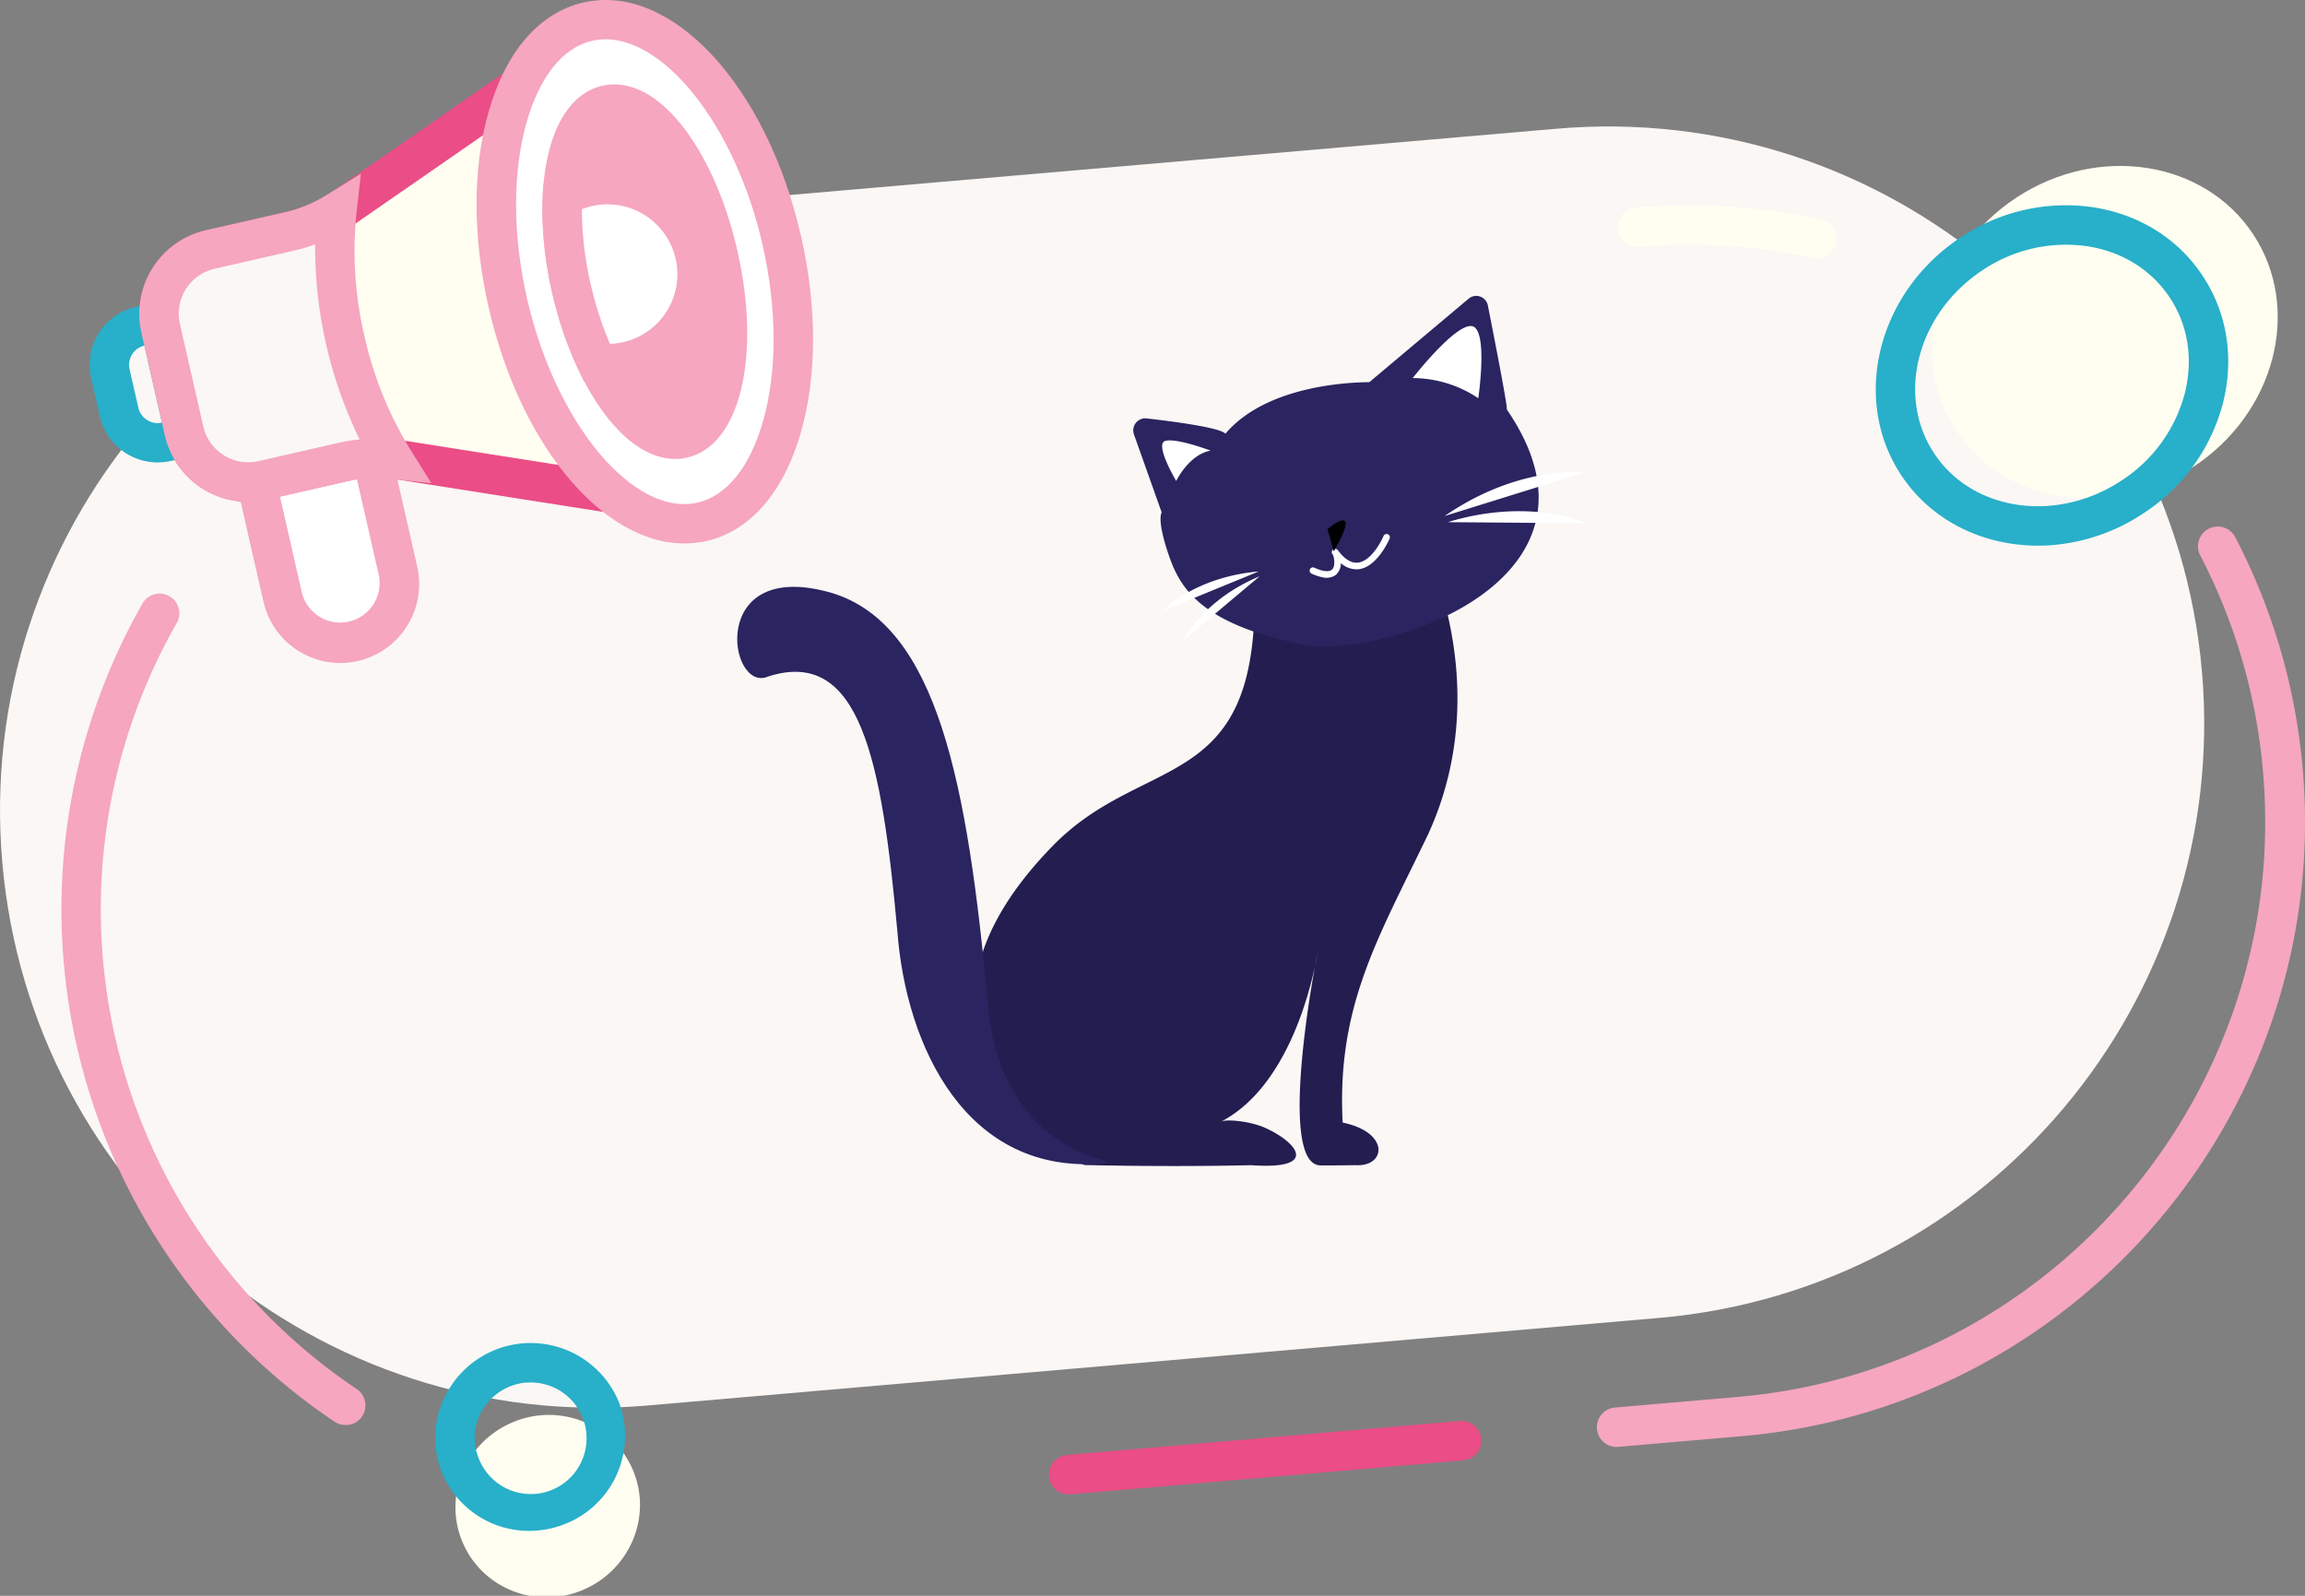 <svg xmlns="http://www.w3.org/2000/svg" viewBox="0 0 507 351" data-guides="{&quot;vertical&quot;:[],&quot;horizontal&quot;:[]}"><rect x="0" y="0" width="507" height="351" fill="#808080" stroke="none"/><defs><linearGradient id="a" x1="295.982" x2="291.999" y1="117.88" y2="117.88" gradientUnits="userSpaceOnUse"><stop offset="0" stop-color="hsl(344.448,78.03%,66.08%)" transform="translate(-5000 -5000)"/><stop offset="1" stop-color="hsl(330.156,81.03%,50.39%)" transform="translate(-5000 -5000)"/></linearGradient></defs><path fill="#FAF7F5" d="M342.28 28.32c-74.12 6.4-148.25 12.8-222.37 19.22-72.2 6.25-125.66 69.88-119.41 142.1 6.25 72.26 69.83 125.75 142.02 119.5l222.41-19.26c72.19-6.25 125.64-69.88 119.41-142.12-6.26-72.24-69.85-125.74-142.06-119.44Z"/><path fill="#FFFEF1" d="M139.28 323.5c4.22 10.19-.8 21.94-11.17 26.26-10.37 4.33-22.22-.48-26.44-10.7-4.22-10.2.8-21.94 11.17-26.26s22.22.5 26.44 10.7Z"/><path fill="#28AFC9" d="M118.36 336.63a20.68 20.68 0 0 1-21.08-12.59 20.38 20.38 0 0 1 .13-15.86 21 21 0 0 1 30.8-9.36 21 21 0 0 1 7.77 9.22 20.84 20.84 0 0 1-11.46 27.07 21.07 21.07 0 0 1-6.16 1.52Zm-2.68-32.53a12.47 12.47 0 0 0-10.3 7.48 11.73 11.73 0 0 0-.08 9.18 12.27 12.27 0 1 0 10.38-16.63v-.03Z"/><path fill="#FFFEF1" d="M443.55 43.44c18.08-11.84 41.41-8.16 52.13 8.21 10.71 16.38 4.75 39.26-13.34 51.1-18.08 11.84-41.41 8.16-52.13-8.2-10.71-16.37-4.74-39.26 13.34-51.1Z"/><path fill="#28AFC9" d="M451.98 119.85c-13.39 1.23-26.53-4.23-33.89-15.48-10.98-16.8-5.01-40.24 13.32-52.24a41.39 41.39 0 0 1 29.13-6.52c10.14 1.6 18.68 7 24.04 15.2 5.37 8.2 6.9 18.2 4.3 28.13a41.43 41.43 0 0 1-17.62 24.1 42.24 42.24 0 0 1-19.28 6.8Zm-15.82-60.47c-14.33 9.4-19.18 27.44-10.8 40.23 8.36 12.8 26.8 15.56 41.15 6.17a32.8 32.8 0 0 0 13.99-19.04c1.96-7.53.84-15.06-3.18-21.18-4-6.13-10.44-10.17-18.12-11.38a32.8 32.8 0 0 0-23.04 5.2Z"/><path fill="#FFFEF1" d="m63.83 50.86-17.6 4.03a14.45 14.45 0 0 0-10.88 17.32l5.15 22.56a14.48 14.48 0 0 0 17.32 10.9c5.86-1.35 11.73-2.7 17.6-4.03 4.2-.96 8.53-1.1 12.78-.43l62.77 9.87-23.17-101.54-52.25 36.16a33.78 33.78 0 0 1-11.72 5.16Z"/><path fill="#EB4D86" d="m156.63 116.37-69.1-10.88c-3.71-.58-7.5-.45-11.17.39l-17.6 4.02a18.81 18.81 0 0 1-22.5-14.15l-5.15-22.57a18.85 18.85 0 0 1 14.14-22.52l17.6-4.02a29.43 29.43 0 0 0 10.24-4.47l57.52-39.85 26.02 114.05Zm-77.18-19.76a37.7 37.7 0 0 1 9.43.3l56.45 8.9-20.32-89.06-47 32.55a37.9 37.9 0 0 1-13.22 5.84l-17.6 3.98a10.14 10.14 0 0 0-7.62 12.13l5.15 22.56a10.14 10.14 0 0 0 12.12 7.62l17.6-4.02c1.65-.37 3.32-.64 5-.8Z"/><path fill="#FAF7F5" d="m35.02 70.78-4.23.97a8.66 8.66 0 0 0-6.53 10.4l1.94 8.5a8.68 8.68 0 0 0 10.39 6.5l4.22-.96-5.8-25.4Z"/><path fill="#28AFC9" d="M35.84 101.66a13.03 13.03 0 0 1-13.87-10.07l-1.93-8.46a13.03 13.03 0 0 1 9.79-15.6l8.45-1.92 7.72 33.85-8.45 1.94c-.56.12-1.14.21-1.71.26Zm-4.08-25.64a4.35 4.35 0 0 0-3.26 5.2l1.93 8.46a4.36 4.36 0 0 0 5.2 3.27c-1.3-5.64-2.59-11.29-3.87-16.93Z"/><path fill="#fff" d="m56.39 105.98 5.8 25.4a13.03 13.03 0 1 0 25.38-5.8l-5.8-25.4-25.38 5.8Z"/><path fill="#F6A6BF" d="M76.45 145.76a17.36 17.36 0 0 1-18.5-13.42c-2.26-9.87-4.5-19.75-6.75-29.62l33.82-7.73 6.75 29.62a17.39 17.39 0 0 1-15.32 21.15Zm-14.86-36.52 4.82 21.15a8.68 8.68 0 0 0 16.92-3.86l-4.83-21.15-16.91 3.86Z"/><path fill="#FAF7F5" d="M75.97 74.8a85.36 85.36 0 0 1-1.9-28.2 33.63 33.63 0 0 1-10.24 4.26l-17.6 4.03a14.45 14.45 0 0 0-10.88 17.32l5.16 22.56a14.48 14.48 0 0 0 17.31 10.9c5.86-1.35 11.73-2.7 17.6-4.03a34 34 0 0 1 11.11-.63 85.56 85.56 0 0 1-10.56-26.21Z"/><path fill="#F6A6BF" d="M56.27 110.3a18.8 18.8 0 0 1-20.02-14.55l-5.15-22.57a18.85 18.85 0 0 1 14.13-22.53l17.6-4.01c3.18-.74 6.2-2 8.97-3.73l7.58-4.7-.99 8.88c-.89 8.95-.3 18 1.76 26.75a81.4 81.4 0 0 0 10 24.87l4.73 7.57-8.87-.94c-3.23-.36-6.5-.18-9.68.54l-17.6 4.02a19 19 0 0 1-2.46.4Zm13.05-56.55c-1.48.55-3 1-4.54 1.35l-17.6 4.02a10.14 10.14 0 0 0-7.61 12.13l5.15 22.56a10.14 10.14 0 0 0 12.12 7.62l17.6-4.02c1.54-.35 3.1-.6 4.67-.75a96.52 96.52 0 0 1-9.79-42.91Z"/><path fill="#fff" d="M171.96 52.87c6.93 30.4-.94 58.09-17.56 61.88-16.61 3.8-35.74-17.74-42.67-48.12s.93-58.09 17.56-61.89c16.62-3.8 35.74 17.75 42.67 48.13Z"/><path fill="#F6A6BF" d="M152.5 119.44c-18.45 1.7-37.82-20.25-45.02-51.84-3.54-15.39-3.54-30.7 0-43.03 3.78-13.28 11.18-21.81 20.84-24.02 19.29-4.42 40.29 18.15 47.87 51.38 3.53 15.4 3.53 30.71 0 43.07-3.78 13.28-11.18 21.81-20.83 24.02-.95.2-1.9.35-2.86.42Zm-20.54-110.74c-.57.06-1.15.15-1.71.28-6.44 1.47-11.56 7.84-14.42 17.93-3.12 11-3.09 24.76.1 38.78 6.29 27.52 23.47 48.05 37.49 44.86 6.43-1.47 11.55-7.84 14.42-17.94 3.13-11 3.08-24.76-.11-38.78-6.02-26.41-22.08-46.4-35.77-45.13Z"/><path fill="#F6A6BF" d="M157.97 56.06c4.63 20.26 1.15 38.32-7.77 40.36-8.92 2.04-19.89-12.73-24.51-33-4.63-20.28-1.14-38.33 7.77-40.36 8.91-2.04 19.9 12.75 24.51 33Z"/><path fill="#F6A6BF" d="M149.6 100.9c-5.6.52-11.51-2.98-16.74-10.02-4.99-6.7-9.03-16.1-11.4-26.46-2.36-10.36-2.8-20.6-1.24-28.8 1.82-9.42 6.17-15.39 12.26-16.76 6.1-1.37 12.6 2.08 18.3 9.77 5 6.7 9.03 16.1 11.4 26.46 5.33 23.32.58 42.9-11.03 45.56-.51.12-1.03.2-1.55.26Zm-14.77-73.65c-.13 0-.27.02-.4.04-2.42.55-4.6 4.36-5.67 9.94-1.36 7.04-.95 16 1.16 25.22 2.1 9.22 5.61 17.47 9.9 23.22 3.38 4.56 6.99 7.05 9.4 6.5 4.84-1.11 9.05-15.37 4.52-35.17-2.1-9.22-5.62-17.47-9.9-23.23-3.2-4.28-6.6-6.74-9.01-6.52Z"/><path fill="#fff" d="M152.81 55.93a19.68 19.68 0 0 0-20.32-15.28 19.64 19.64 0 0 0-8.74 2.64 75.91 75.91 0 0 0 1.97 20.15 78.52 78.52 0 0 0 5.63 16.4 19.64 19.64 0 0 0 21.49-23.92h-.03Z"/><path fill="#F6A6BF" d="M135.9 84.23c-1.7.15-3.4.13-5.08-.08l-2.37-.27-1.03-2.15a82.25 82.25 0 0 1-5.96-17.32 80.3 80.3 0 0 1-1.96-23.68l2.04-1.2a24.02 24.02 0 0 1 35.5 15.43 24.07 24.07 0 0 1-18.07 28.8c-1.01.22-2.04.38-3.07.47Zm-1.73-8.59a15.33 15.33 0 0 0 12.57-23.32 15.34 15.34 0 0 0-18.75-6.3 73.8 73.8 0 0 0 1.93 16.46 77.15 77.15 0 0 0 4.25 13.16Z"/><path fill="#EB4D86" d="m321.88 321.2-86.42 7.48a4.33 4.33 0 1 1-.8-8.65l86.42-7.48a4.33 4.33 0 1 1 .8 8.64Z"/><path fill="#F6A6BF" d="M76.4 313.41a4.3 4.3 0 0 1-2.81-.7 135.76 135.76 0 0 1-42.37-179.74 4.34 4.34 0 1 1 7.53 4.29 127.04 127.04 0 0 0 39.66 168.23 4.33 4.33 0 0 1-2.02 7.95l.01-.03Z"/><path fill="#FFFEF1" d="M400.04 56.84c-.44.04-.9.02-1.33-.08a126.51 126.51 0 0 0-38.19-2.46 4.34 4.34 0 0 1-.8-8.64c13.66-1.2 27.42-.31 40.8 2.62a4.34 4.34 0 0 1-.48 8.56Z"/><path fill="#F6A6BF" d="m383.91 315.82-.76.07-27.28 2.36a4.34 4.34 0 0 1-.8-8.64l27.28-2.36.7-.07c69.33-6.4 120.74-67.86 114.72-137.36a126.36 126.36 0 0 0-13.95-47.92 4.35 4.35 0 0 1 7.69-4.02 135.1 135.1 0 0 1 14.98 51.16c6.45 74.27-48.51 139.94-122.58 146.78Z"/><path fill="#241D50" clip-rule="evenodd" fill-rule="evenodd" d="M275.37 119.28v.26a.25.25 0 0 1 0-.26Zm.03.26c1.35 2.04 35.83-3.9 35.83-3.9s18.92 32.76 2.92 67.81c-10.96 22.84-20.17 37.75-18.82 63.47 10.4 2.14 9.54 9.67 2.97 9.37-1.23 0-7.23.1-8.08.03-8.03-.71-2.85-33.54-.98-43.8.4-1.9.57-3.06.57-3.06l-.57 3.05c-1.6 7.55-6.93 27.06-20.65 34.2 1.02-.57 6.34-.2 9.97 1.49 6.89 3.21 11.6 9.15-3.4 8.09-18.69.43-36.68-.04-36.68-.04s-49.49-26.57-6.91-70.21c21.53-22.07 48.66-9.62 43.82-66.5Z"/><path fill="#241D50" clip-rule="evenodd" fill-rule="evenodd" d="M289.24 212.54c.34-1.91.57-3.05.57-3.05Z"/><path fill="#2A2460" d="M183.1 130.46c23.03 7.14 29.75 41.56 34.25 91.07.64 7.01 3.88 28.2 25.93 33.82l-.22.53c-30.59 2.86-43.8-25.87-45.68-51.06-3.41-37.5-8.16-62.52-28.39-56.03-8.8 3.9-13.5-26.43 14.1-18.33Z"/><path fill="#2A2460" clip-rule="evenodd" fill-rule="evenodd" d="M252.2 92.03c5.94.68 16.23 2.03 17.33 3.37 8.85-10.42 26.56-11.31 31.66-11.34l21.85-18.37a2.6 2.6 0 0 1 4.22 1.48c1.49 7.55 4.41 22.44 4.17 22.89 25.16 36.73-24.08 53.79-43.49 52-22.68-4.35-27.98-11.89-30.62-19.27-3.04-8.57-1.8-10.08-1.8-10.08l-6.09-17.13a2.65 2.65 0 0 1 2.77-3.55Z"/><path fill="#fff" d="M289.1 124.87c1.97.89 3.38 1 3.97.32.71-.82.36-2.61.13-3.15l-.12-.15a.71.71 0 0 1 0-.87.71.71 0 0 1 .84-.27c.21.1.38.26.49.46 1.42 1.85 2.9 2.7 4.27 2.54 3.27-.37 5.64-5.79 5.64-5.86a.74.74 0 0 1 .4-.38.72.72 0 0 1 .94.4.72.72 0 0 1-.01.55c-.1.26-2.7 6.24-6.77 6.74a5.15 5.15 0 0 1-3.95-1.34 3.38 3.38 0 0 1-1.17 2.64 3.6 3.6 0 0 1-2.9.47 11.1 11.1 0 0 1-2.36-.79.7.7 0 0 1-.38-.4.7.7 0 0 1 .01-.56.7.7 0 0 1 .41-.38.72.72 0 0 1 .56.03Z"/><path fill="url(#a)" clip-rule="evenodd" fill-rule="evenodd" d="M292 116.39c-.14 0 8.03-6.68 1.37 4.9Z"/><path fill="#fff" clip-rule="evenodd" fill-rule="evenodd" d="M348.38 103.97c-.91-.18-14.78-1.37-30.62 9.53Zm.76 11.13c-.79-.43-13.14-5.6-30.68-.25Zm-72.29 10.6c-14.08 1.2-21.18 8.65-21.07 8.64Zm.22 1.06c-12.49 5.18-16.82 14.09-16.72 14.05Zm46.71-55.02c3.62.68 1.38 15.85 1.38 15.85a26.1 26.1 0 0 0-14.43-4.43s9.43-12.09 13.05-11.42Zm-67.46 25.24c2.42-.71 9.97 2.14 9.97 2.14-4.77.84-7.58 6.67-7.58 6.67s-4.83-8.11-2.4-8.81Z"/></svg>